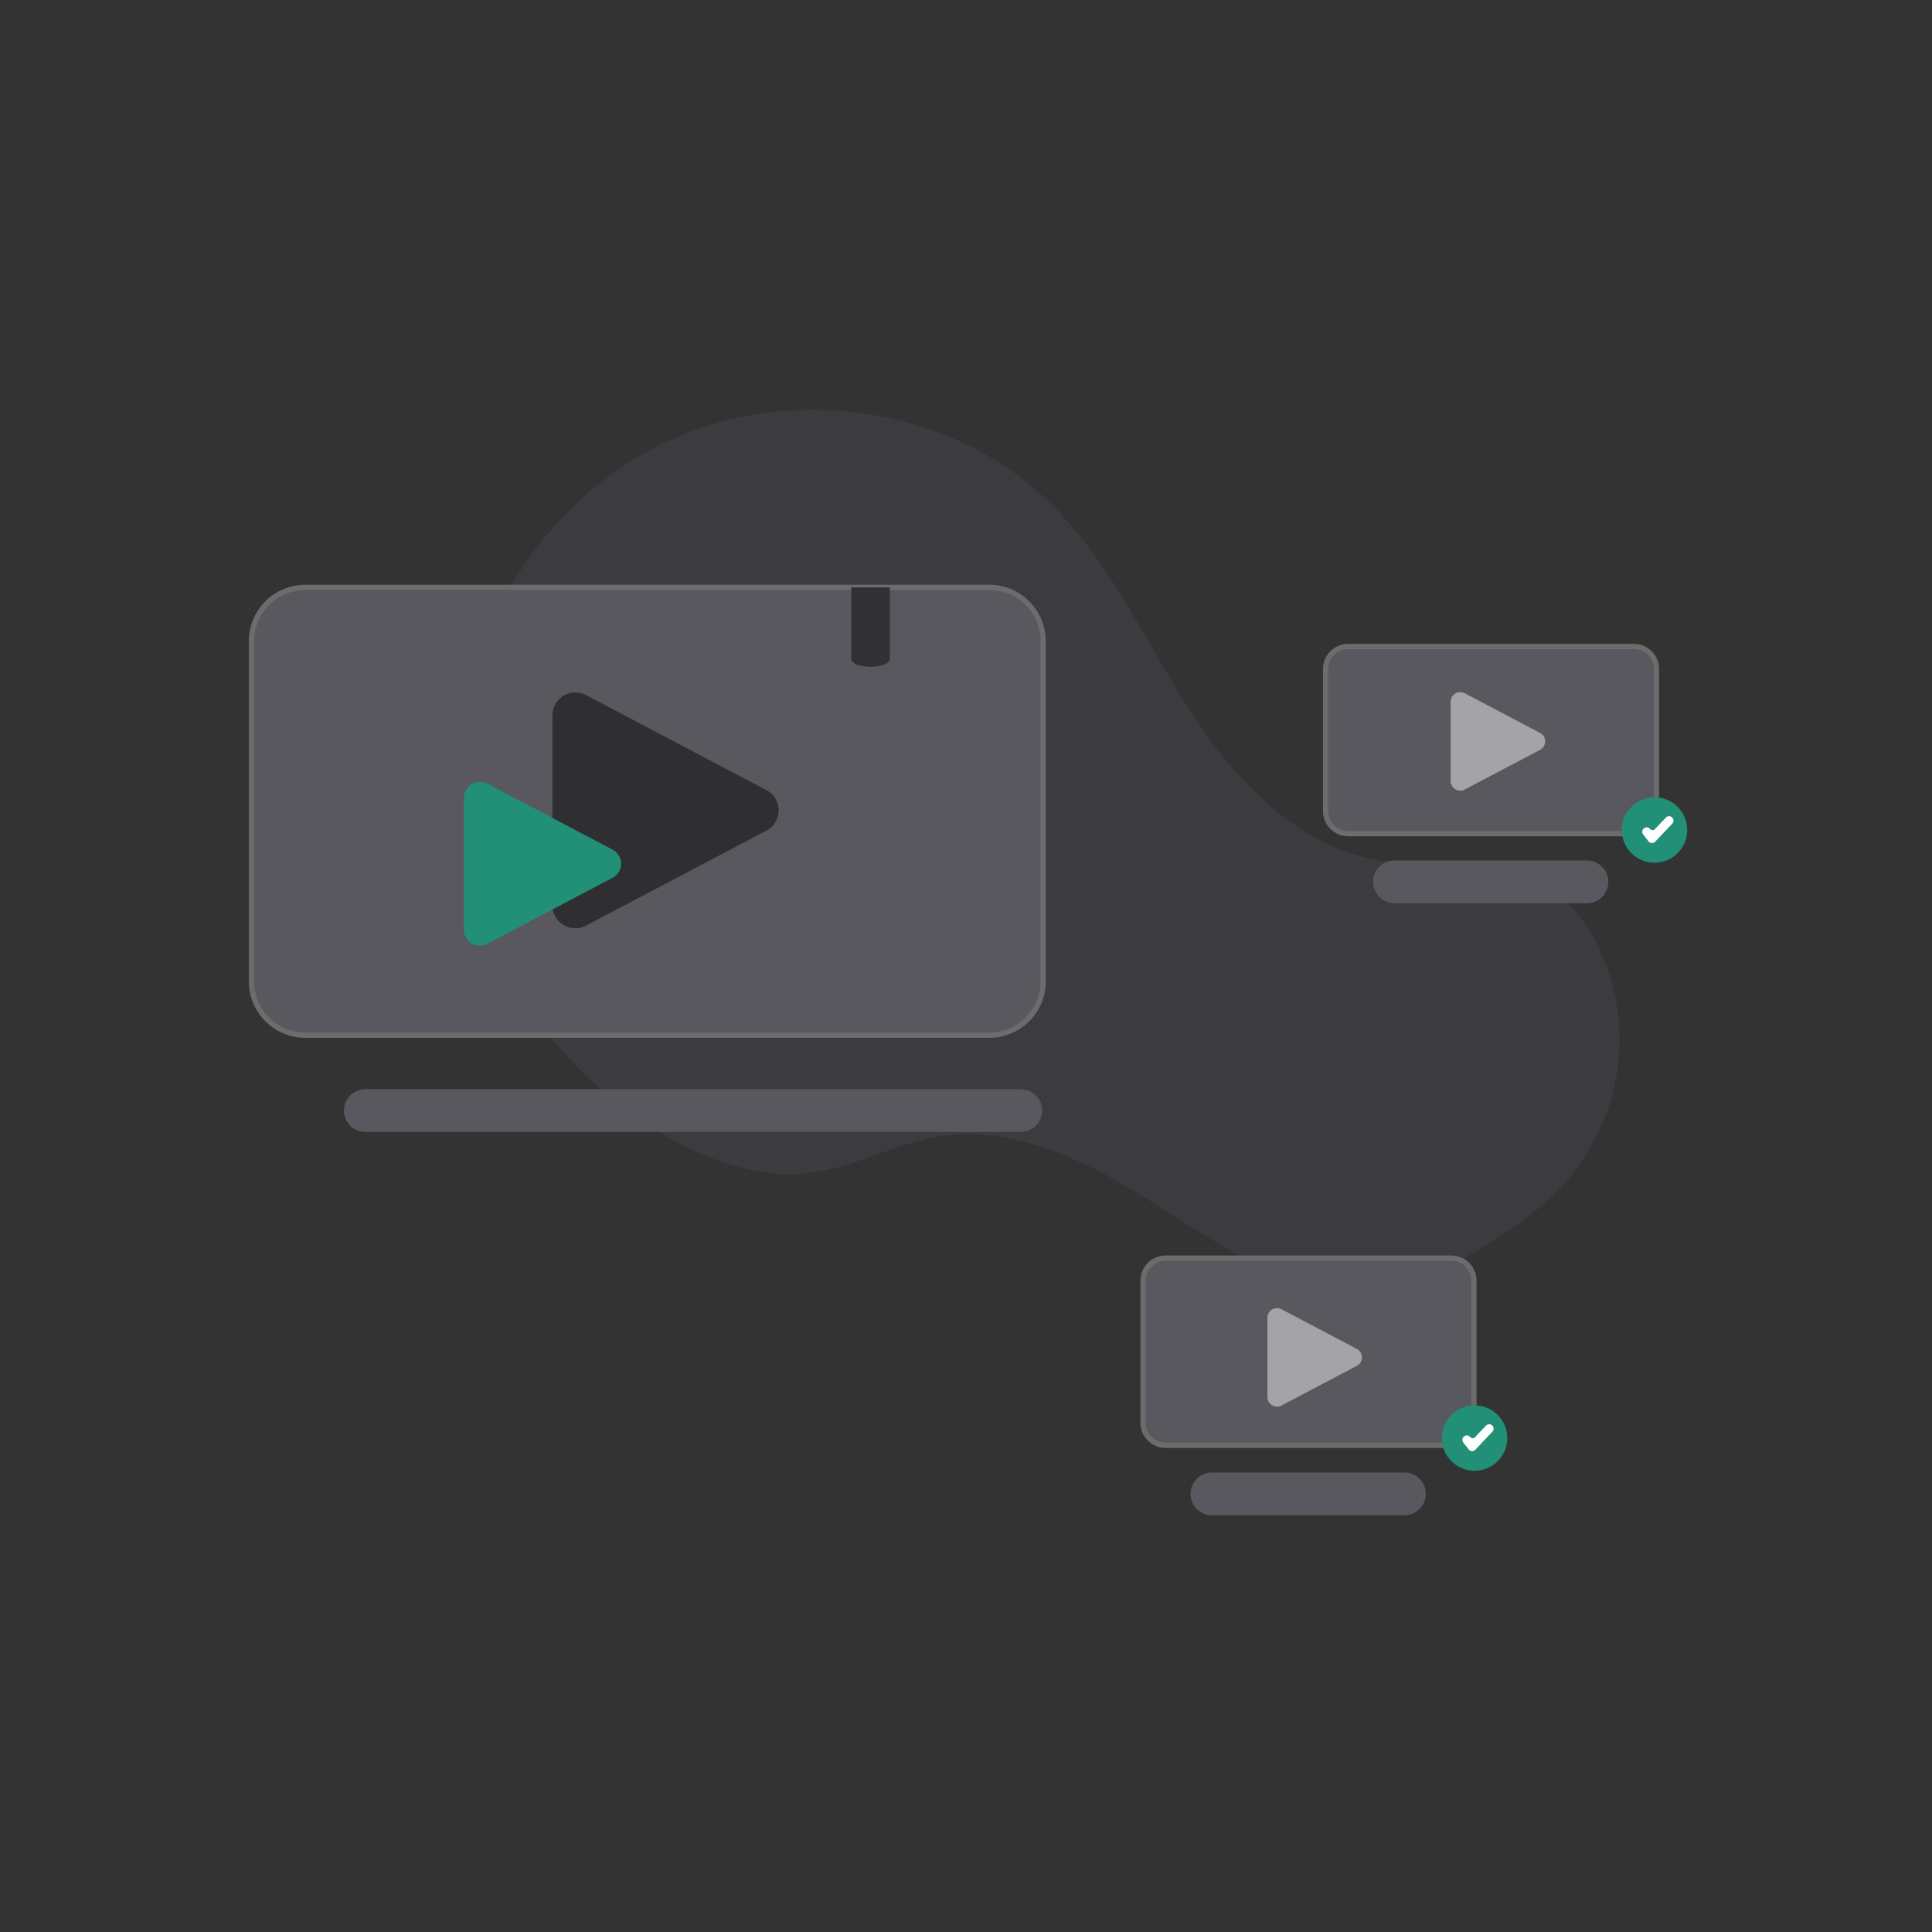 <svg height="132" viewBox="0 0 132 132" width="132" xmlns="http://www.w3.org/2000/svg"><rect x="0" y="0" width="132" height="132" fill="#333333" stroke="none"/><g fill="none" transform="translate(17 28)"><path d="m87.718 54.862c4.692-3.571 6.932-9.571 5.53-15.295-.035-.142-.072-.284-.11-.426-.93-3.398-3.231-6.627-6.584-7.713-2.816-.912-5.889-.211-8.827-.573-5.767-.712-10.237-5.374-13.383-10.256-3.146-4.882-5.563-10.346-9.743-14.379-6.89-6.648-18.129-8.079-26.672-3.752-8.543 4.327-13.984 13.927-13.752 23.495.232 9.568 5.916 18.715 14.171 23.568 3.032 1.783 6.54 3.046 10.03 2.604 3.029-.383 5.781-2.01 8.795-2.492 4.739-.759 9.448 1.382 13.548 3.877 4.099 2.495 8.059 5.453 12.717 6.61 4.523 1.123 10.127-2.105 14.283-5.268z" fill="#3b3b40"/><path d="m50.596 12.133h-46.739c-2.03.002-3.674 1.646-3.677 3.674v23.245c.002 2.028 1.647 3.672 3.677 3.674h46.739c2.03-.002 3.675-1.646 3.677-3.674v-23.245c-.002-2.028-1.647-3.672-3.677-3.674z" fill="#58585e"/><path d="m50.596 42.907h-46.739c-2.129-.002-3.855-1.727-3.857-3.855v-23.246c.002-2.128 1.728-3.852 3.857-3.855h46.739c2.129.002 3.855 1.727 3.857 3.855v23.246c-.002 2.128-1.728 3.852-3.857 3.855zm-46.739-30.594c-1.93.002-3.494 1.565-3.496 3.493v23.246c.002 1.928 1.566 3.491 3.496 3.493h46.739c1.93-.002 3.494-1.565 3.496-3.493v-23.246c-.002-1.928-1.566-3.491-3.496-3.493z" fill="#6c6c6c"/><path d="m52.746 49.333h-44.79c-.806 0-1.46-.653-1.46-1.459s.654-1.459 1.46-1.459h44.79c.806 0 1.46.653 1.46 1.459s-.654 1.459-1.46 1.459z" fill="#58585e"/><path d="m22.315 35.424c-.265-.001-.526-.069-.758-.197-.506-.273-.819-.802-.815-1.376v-12.973c0-.573.312-1.1.815-1.376.502-.276 1.115-.256 1.599.051l12.315 6.487c.454.288.729.788.729 1.326s-.275 1.037-.729 1.326l-12.315 6.487c-.251.161-.543.247-.841.248z" fill="#2f2f32"/><path d="m94.637 28.956h-19.532c-.848-.001-1.536-.688-1.536-1.535v-9.714c.001-.848.688-1.534 1.536-1.535h19.532c.848.001 1.536.688 1.536 1.535v9.714c-.001.848-.688 1.534-1.536 1.535z" fill="#58585e"/><path d="m94.637 29.136h-19.532c-.948-.001-1.716-.769-1.717-1.716v-9.714c.001-.947.769-1.715 1.717-1.716h19.532c.948.001 1.716.769 1.717 1.716v9.714c-.001.947-.769 1.715-1.717 1.716zm-19.532-12.785c-.748.001-1.355.607-1.356 1.355v9.714c.001.748.607 1.354 1.356 1.355h19.532c.748-.001 1.355-.607 1.356-1.355v-9.714c-.001-.748-.607-1.354-1.356-1.355z" fill="#6c6c6c"/><path d="m91.429 33.709h-13.157c-.806-.001-1.458-.654-1.458-1.459 0-.805.653-1.458 1.458-1.459h13.157c.806 0 1.46.653 1.46 1.459s-.654 1.459-1.46 1.459z" fill="#58585e"/><path d="m82.771 26.02c-.111-0-.22-.029-.317-.082-.211-.114-.342-.335-.341-.575v-5.421c0-.239.13-.46.34-.575s.466-.107.668.021l5.146 2.711c.19.12.305.329.305.554s-.115.434-.305.554l-5.146 2.711c-.105.067-.227.103-.352.104z" fill="#a3a3a8"/><path d="m82.165 70.745h-19.532c-.848-.001-1.535-.688-1.536-1.535v-9.714c.001-.848.688-1.534 1.536-1.535h19.532c.848.001 1.536.688 1.536 1.535v9.714c-.001.848-.688 1.534-1.536 1.535z" fill="#58585e"/><path d="m82.165 70.926h-19.532c-.948-.001-1.716-.769-1.717-1.716v-9.714c.001-.947.769-1.715 1.717-1.716h19.532c.948.001 1.716.769 1.717 1.716v9.714c-.001.947-.769 1.715-1.717 1.716zm-19.532-12.785c-.748.001-1.355.607-1.356 1.355v9.714c.001.748.607 1.354 1.356 1.355h19.532c.748-.001 1.355-.607 1.356-1.355v-9.714c-.001-.748-.607-1.354-1.356-1.355z" fill="#6c6c6c"/><path d="m78.956 75.524h-13.157c-.806-.001-1.458-.654-1.458-1.459s.653-1.458 1.458-1.459h13.157c.806 0 1.46.653 1.46 1.459s-.654 1.459-1.46 1.459z" fill="#58585e"/><path d="m70.251 68.107c-.111-0-.22-.029-.317-.082-.211-.114-.342-.335-.341-.575v-5.421c0-.239.13-.46.34-.575.21-.115.466-.107.668.021l5.146 2.711c.19.12.305.329.305.554 0 .225-.115.434-.305.554l-5.146 2.711c-.105.067-.227.103-.352.104z" fill="#a3a3a8"/><path d="m15.788 36.611c-.184-.001-.366-.048-.527-.137-.351-.189-.569-.557-.566-.956v-9.015c0-.398.217-.765.566-.956.349-.192.775-.178 1.111.035l8.558 4.508c.315.2.506.548.506.921 0 .373-.191.721-.506.921l-8.558 4.508c-.174.112-.377.172-.585.172z" fill="#229076"/><path d="m43.794 12.133v4.906c0 .244-.427.448-1.001.504-.005-0-.01 0-.014.002-.096.007-.197.013-.3.013-.317.006-.632-.046-.931-.152-.027-.011-.054-.023-.081-.034-.025-.014-.052-.027-.078-.042-.143-.085-.226-.184-.226-.291v-4.906z" fill="#313135"/><ellipse cx="83.746" cy="70.252" fill="#229076" rx="2.236" ry="2.235"/><path d="m83.579 71.146c-.005 0-.01-0-.014-0-.085-.004-.164-.045-.217-.113l-.374-.48c-.048-.061-.069-.139-.059-.216.01-.077.049-.147.111-.195l.013-.01c.061-.048.139-.069.216-.059s.147.049.195.111c.038.049.096.079.158.082s.122-.021.165-.066l.759-.801c.111-.117.296-.122.414-.011l.012.012c.056.053.089.127.091.204.002.078-.027.153-.08.209l-1.178 1.242c-.055.058-.132.091-.212.091z" fill="#fff"/><ellipse cx="96.038" cy="28.708" fill="#229076" rx="2.236" ry="2.235"/><path d="m95.87 29.601c-.005 0-.01-0-.014-0-.085-.004-.164-.045-.217-.113l-.374-.48c-.048-.061-.069-.139-.059-.216.01-.077.049-.147.111-.195l.013-.01c.061-.048.139-.069.216-.059.077.01.147.049.195.111.038.049.096.079.158.082.062.003.122-.021.165-.066l.759-.801c.111-.117.296-.122.414-.011l.012.012c.056.053.089.127.091.204s-.027.153-.08.209l-1.178 1.242c-.055.058-.132.091-.212.091z" fill="#fff"/></g></svg>